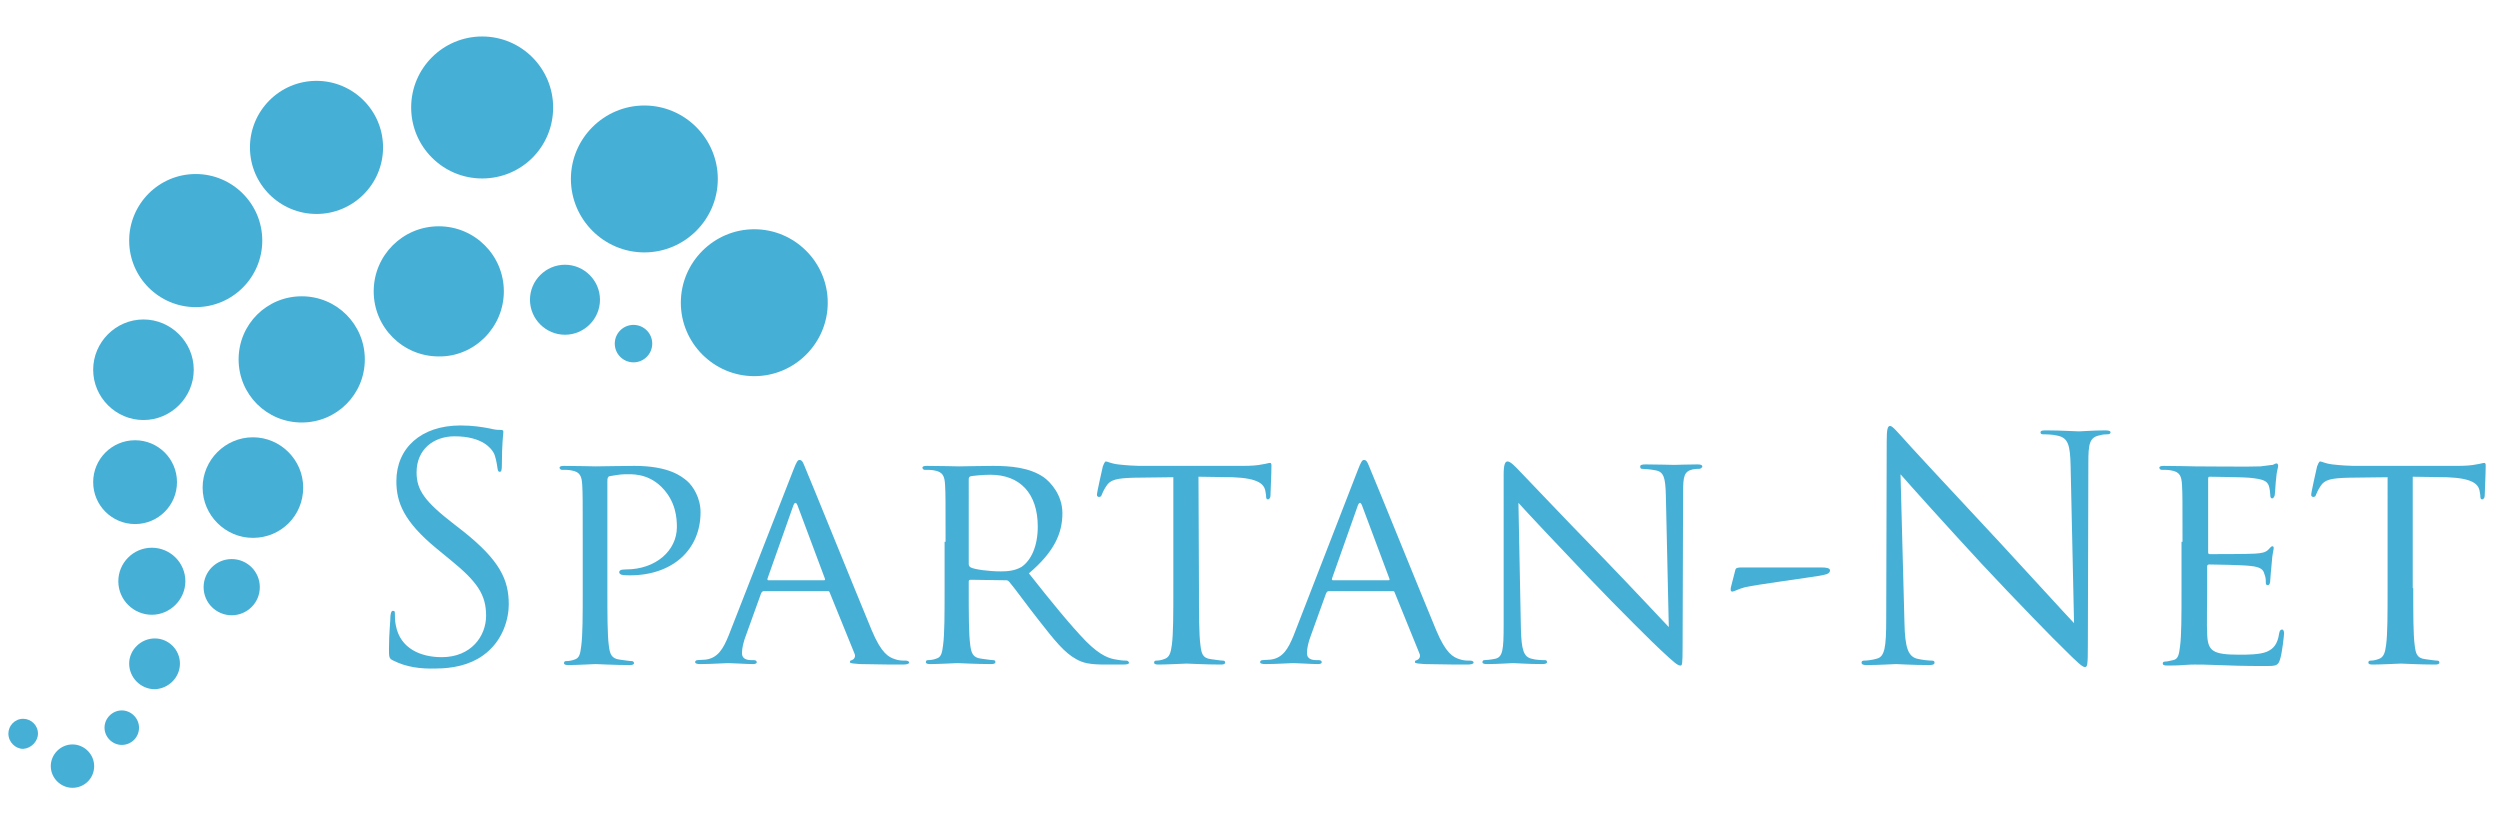 <?xml version="1.0" encoding="utf-8"?>
<!-- Generator: Adobe Illustrator 22.0.1, SVG Export Plug-In . SVG Version: 6.00 Build 0)  -->
<svg version="1.1" id="Layer_1" xmlns="http://www.w3.org/2000/svg" xmlns:xlink="http://www.w3.org/1999/xlink" x="0px" y="0px"
	 viewBox="0 0 507.1 167.1" style="enable-background:new 0 0 507.1 167.1;" xml:space="preserve">
<style type="text/css">
	.st0{fill:#46afd6;}
</style>
<g>
	<path class="st0" d="M145.6,36.3c0-8.2-6.7-14.9-14.9-14.9s-14.9,6.7-14.9,14.9s6.7,14.9,14.9,14.9
		C138.9,51.2,145.6,44.5,145.6,36.3z"/>
	<path class="st0" d="M167.9,61.4c0-8.2-6.7-14.9-14.9-14.9s-14.9,6.7-14.9,14.9s6.7,14.9,14.9,14.9S167.9,69.6,167.9,61.4z"/>
	<path class="st0" d="M112.2,21.8c0-7.9-6.4-14.4-14.4-14.4c-7.9,0-14.4,6.4-14.4,14.4c0,7.9,6.4,14.4,14.4,14.4
		C105.8,36.2,112.2,29.8,112.2,21.8z"/>
	<path class="st0" d="M77.7,29.9c0-7.5-6.1-13.5-13.5-13.5c-7.5,0-13.5,6.1-13.5,13.5c0,7.5,6.1,13.5,13.5,13.5S77.7,37.4,77.7,29.9
		z"/>
	<path class="st0" d="M102.2,59.1c0-7.3-5.9-13.2-13.2-13.2c-7.3,0-13.2,5.9-13.2,13.2S81.7,72.3,89,72.3
		C96.2,72.4,102.2,66.4,102.2,59.1z"/>
	<path class="st0" d="M121.7,60.8c0-3.9-3.2-7.1-7.1-7.1s-7.1,3.2-7.1,7.1s3.2,7.1,7.1,7.1S121.7,64.7,121.7,60.8z"/>
	<path class="st0" d="M132.3,69.7c0-2.1-1.7-3.8-3.8-3.8c-2.1,0-3.8,1.7-3.8,3.8c0,2.1,1.7,3.8,3.8,3.8S132.3,71.8,132.3,69.7z"/>
	<path class="st0" d="M53.2,48.8c0-7.5-6.1-13.5-13.5-13.5c-7.5,0-13.5,6.1-13.5,13.5c0,7.5,6.1,13.5,13.5,13.5S53.2,56.3,53.2,48.8
		z"/>
	<path class="st0" d="M74,72.9c0-7.1-5.7-12.8-12.8-12.8s-12.8,5.7-12.8,12.8s5.7,12.8,12.8,12.8C68.3,85.7,74,80,74,72.9z"/>
	<path class="st0" d="M39.3,75c0-5.6-4.6-10.2-10.2-10.2S18.9,69.4,18.9,75s4.6,10.2,10.2,10.2S39.3,80.6,39.3,75z"/>
	<path class="st0" d="M35.9,97.8c0-4.7-3.8-8.5-8.5-8.5s-8.5,3.8-8.5,8.5s3.8,8.5,8.5,8.5S35.9,102.5,35.9,97.8z"/>
	<path class="st0" d="M61.5,98.9c0-5.6-4.6-10.2-10.2-10.2s-10.2,4.6-10.2,10.2s4.6,10.2,10.2,10.2C57,109.1,61.5,104.6,61.5,98.9z"
		/>
	<path class="st0" d="M37.6,117.9c0-3.8-3.1-6.8-6.8-6.8c-3.8,0-6.8,3.1-6.8,6.8c0,3.8,3.1,6.8,6.8,6.8
		C34.5,124.7,37.6,121.6,37.6,117.9z"/>
	<path class="st0" d="M52.7,119.1c0-3.2-2.6-5.7-5.7-5.7c-3.2,0-5.7,2.6-5.7,5.7c0,3.2,2.6,5.7,5.7,5.7
		C50.1,124.8,52.7,122.3,52.7,119.1z"/>
	<path class="st0" d="M36.5,134.6c0-2.8-2.3-5.1-5.1-5.1s-5.2,2.3-5.2,5.1s2.3,5.2,5.2,5.2C34.2,139.7,36.5,137.4,36.5,134.6z"/>
	<path class="st0" d="M28.2,147.6c0-1.9-1.6-3.5-3.5-3.5s-3.5,1.6-3.5,3.5s1.6,3.5,3.5,3.5S28.2,149.6,28.2,147.6z"/>
	<path class="st0" d="M19.1,155.4c0-2.4-2-4.4-4.4-4.4s-4.4,2-4.4,4.4s2,4.4,4.4,4.4C17.1,159.8,19.1,157.9,19.1,155.4z"/>
	<path class="st0" d="M7.7,148.8c0-1.7-1.4-3-3-3c-1.7,0-3,1.4-3,3c0,1.7,1.4,3.1,3,3.1C6.3,151.8,7.7,150.4,7.7,148.8z"/>
</g>
<g>
	<path class="st0" d="M79.8,134c-0.9-0.4-0.9-0.7-0.9-2.4c0-3.1,0.3-5.7,0.3-6.7c0.1-0.7,0.2-1,0.5-1c0.4,0,0.4,0.2,0.4,0.7
		c0,0.6,0,1.4,0.2,2.3c0.9,4.7,5.1,6.4,9.3,6.4c6,0,9-4.3,9-8.4c0-4.3-1.8-6.9-7.2-11.3l-2.8-2.3c-6.7-5.5-8.2-9.4-8.2-13.7
		c0-6.7,5-11.3,13-11.3c2.5,0,4.3,0.3,5.9,0.6c1.2,0.3,1.7,0.3,2.2,0.3s0.6,0.1,0.6,0.4s-0.3,2.4-0.3,6.7c0,1-0.1,1.4-0.4,1.4
		c-0.4,0-0.4-0.3-0.5-0.8c-0.1-0.8-0.4-2.5-0.8-3.1c-0.4-0.7-2.1-3.3-7.9-3.3c-4.3,0-7.7,2.7-7.7,7.3c0,3.6,1.6,5.9,7.7,10.6
		l1.8,1.4c7.4,5.9,9.2,9.8,9.2,14.8c0,2.6-1,7.4-5.3,10.4c-2.7,1.9-6.1,2.6-9.5,2.6C85.2,135.7,82.4,135.3,79.8,134z"/>
	<path class="st0" d="M118.2,109.9c0-8.3,0-9.8-0.1-11.5c-0.1-1.8-0.4-2.7-2.3-3c-0.4-0.1-1.4-0.1-1.9-0.1c-0.2,0-0.4-0.3-0.4-0.4
		c0-0.3,0.3-0.4,0.9-0.4c2.5,0,6,0.1,6.4,0.1c1.2,0,5.3-0.1,7.9-0.1c7.1,0,9.6,2.2,10.6,3c1.3,1.1,2.8,3.5,2.8,6.4
		c0,7.7-5.8,12.8-14.3,12.8c-0.3,0-1.3,0-1.6-0.1c-0.3,0-0.6-0.3-0.6-0.5c0-0.4,0.3-0.6,1.4-0.6c6,0,10.3-3.8,10.3-8.6
		c0-1.8-0.2-5.2-3.1-8.1c-2.9-2.9-6.2-2.6-7.5-2.6c-0.9,0-2.5,0.3-3.1,0.4c-0.3,0.1-0.4,0.4-0.4,1v21.8c0,5.2,0,9.4,0.3,11.6
		c0.2,1.6,0.5,2.6,2.2,2.8c0.8,0.1,2,0.3,2.5,0.3c0.3,0,0.4,0.3,0.4,0.4c0,0.3-0.3,0.4-0.9,0.4c-3,0-6.7-0.2-6.9-0.2
		c-0.2,0-3.8,0.2-5.5,0.2c-0.6,0-0.9-0.1-0.9-0.4c0-0.2,0.1-0.4,0.4-0.4c0.5,0,1.2-0.1,1.7-0.3c1.1-0.3,1.2-1.3,1.4-2.8
		c0.3-2.2,0.3-6.4,0.3-11.6C118.2,119.4,118.2,109.9,118.2,109.9z"/>
	<path class="st0" d="M160.9,95.4c0.7-1.8,0.9-2.1,1.3-2.1c0.6,0,0.8,0.8,1.3,2c1,2.3,9.9,24.3,13.3,32.5c2,4.8,3.5,5.5,4.7,5.9
		c0.8,0.3,1.6,0.3,2.2,0.3c0.3,0,0.7,0.1,0.7,0.4c0,0.3-0.6,0.4-1.3,0.4c-0.8,0-4.9,0-8.7-0.1c-1.1-0.1-2-0.1-2-0.4
		c0-0.3,0.1-0.3,0.4-0.4c0.3-0.1,0.9-0.6,0.5-1.4l-5-12.3c-0.1-0.3-0.2-0.3-0.5-0.3H155c-0.3,0-0.4,0.1-0.6,0.4l-3.1,8.6
		c-0.5,1.3-0.8,2.6-0.8,3.6c0,1.1,0.9,1.4,1.9,1.4h0.5c0.4,0,0.6,0.2,0.6,0.4c0,0.3-0.3,0.4-0.8,0.4c-1.3,0-4.3-0.2-5-0.2
		c-0.6,0-3.3,0.2-5.6,0.2c-0.7,0-1.1-0.1-1.1-0.4c0-0.3,0.3-0.4,0.5-0.4c0.4,0,1.2-0.1,1.6-0.1c2.5-0.3,3.6-2.2,4.7-4.9L160.9,95.4z
		 M167.1,117.7c0.3,0,0.3-0.1,0.2-0.4l-5.5-14.7c-0.3-0.8-0.6-0.8-0.9,0l-5.2,14.7c-0.1,0.3,0,0.4,0.2,0.4H167.1z"/>
	<path class="st0" d="M191.8,109.9c0-8.3,0-9.8-0.1-11.5c-0.1-1.8-0.4-2.7-2.3-3c-0.4-0.1-1.4-0.1-1.9-0.1c-0.2,0-0.4-0.3-0.4-0.4
		c0-0.3,0.3-0.4,0.9-0.4c2.5,0,6.2,0.1,6.5,0.1c0.6,0,5.2-0.1,6.9-0.1c3.5,0,7.4,0.3,10.3,2.3c1.4,1,3.8,3.6,3.8,7.3
		c0,4-1.6,7.8-6.8,12.2c4.5,5.7,8.4,10.5,11.6,13.8c3,3,4.8,3.5,6.2,3.7c1.1,0.2,1.6,0.2,2,0.2c0.3,0,0.5,0.3,0.5,0.4
		c0,0.3-0.3,0.4-1.3,0.4h-3.5c-3.1,0-4.5-0.3-5.9-1.1c-2.4-1.3-4.4-3.8-7.6-7.9c-2.3-2.9-4.8-6.4-6-7.8c-0.3-0.3-0.4-0.3-0.8-0.3
		l-7-0.1c-0.3,0-0.4,0.1-0.4,0.4v1.3c0,5.2,0,9.3,0.3,11.5c0.2,1.6,0.5,2.6,2.2,2.8c0.8,0.1,2,0.3,2.5,0.3c0.4,0,0.4,0.3,0.4,0.4
		c0,0.3-0.3,0.4-0.9,0.4c-3,0-6.5-0.2-6.8-0.2c-0.1,0-3.8,0.2-5.5,0.2c-0.6,0-0.9-0.1-0.9-0.4c0-0.2,0.1-0.4,0.4-0.4
		c0.5,0,1.2-0.1,1.7-0.3c1.1-0.3,1.2-1.3,1.4-2.8c0.3-2.2,0.3-6.4,0.3-11.6v-9.3H191.8z M196.5,114.4c0,0.3,0.1,0.5,0.4,0.7
		c0.8,0.4,3.6,0.8,6.1,0.8c1.3,0,2.8-0.1,4.2-0.9c1.9-1.3,3.3-4.1,3.3-8.2c0-6.7-3.6-10.5-9.6-10.5c-1.6,0-3.4,0.2-4,0.3
		c-0.3,0.1-0.4,0.3-0.4,0.6V114.4z"/>
	<path class="st0" d="M243.2,119.3c0,5.2,0,9.4,0.3,11.6c0.2,1.6,0.4,2.6,2.1,2.8c0.8,0.1,2,0.3,2.5,0.3c0.4,0,0.4,0.3,0.4,0.4
		c0,0.3-0.3,0.4-0.9,0.4c-3,0-6.5-0.2-6.9-0.2c-0.3,0-4.1,0.2-5.7,0.2c-0.6,0-0.9-0.1-0.9-0.4c0-0.2,0.1-0.4,0.4-0.4
		c0.5,0,1.1-0.1,1.6-0.3c1.1-0.3,1.4-1.3,1.6-2.9c0.3-2.2,0.3-6.4,0.3-11.6V96.8l-8,0.1c-3.5,0.1-4.8,0.4-5.6,1.7
		c-0.6,0.9-0.7,1.3-0.9,1.7c-0.1,0.4-0.3,0.5-0.6,0.5c-0.1,0-0.4-0.1-0.4-0.4c0-0.6,1.1-5.3,1.2-5.8c0.1-0.3,0.4-1,0.6-1
		c0.4,0,0.9,0.4,2.5,0.6s3.7,0.3,4.3,0.3H252c1.8,0,3.1-0.1,4-0.3c0.8-0.1,1.3-0.3,1.6-0.3c0.3,0,0.3,0.3,0.3,0.6
		c0,1.6-0.2,5.5-0.2,6.1c0,0.4-0.3,0.7-0.5,0.7c-0.3,0-0.4-0.2-0.4-0.9l-0.1-0.6c-0.2-1.6-1.4-2.8-6.7-3l-6.9-0.1L243.2,119.3
		L243.2,119.3z"/>
	<path class="st0" d="M275.4,95.4c0.7-1.8,0.9-2.1,1.3-2.1c0.6,0,0.8,0.8,1.3,2c1,2.3,9.9,24.3,13.3,32.5c2,4.8,3.5,5.5,4.7,5.9
		c0.8,0.3,1.6,0.3,2.2,0.3c0.3,0,0.7,0.1,0.7,0.4c0,0.3-0.6,0.4-1.3,0.4c-0.8,0-4.9,0-8.7-0.1c-1.1-0.1-1.9-0.1-1.9-0.4
		c0-0.3,0.1-0.3,0.4-0.4c0.3-0.1,0.9-0.6,0.5-1.4l-5-12.3c-0.1-0.3-0.2-0.3-0.5-0.3h-12.8c-0.3,0-0.4,0.1-0.6,0.4l-3.1,8.6
		c-0.5,1.3-0.8,2.6-0.8,3.6c0,1.1,0.9,1.4,1.9,1.4h0.5c0.4,0,0.6,0.2,0.6,0.4c0,0.3-0.3,0.4-0.8,0.4c-1.3,0-4.3-0.2-5-0.2
		c-0.6,0-3.3,0.2-5.6,0.2c-0.7,0-1.1-0.1-1.1-0.4c0-0.3,0.3-0.4,0.5-0.4c0.4,0,1.2-0.1,1.6-0.1c2.5-0.3,3.6-2.2,4.7-4.9L275.4,95.4z
		 M281.6,117.7c0.3,0,0.3-0.1,0.2-0.4l-5.5-14.7c-0.3-0.8-0.6-0.8-0.9,0l-5.2,14.7c-0.1,0.3,0,0.4,0.2,0.4H281.6z"/>
	<path class="st0" d="M308.5,127.5c0.1,4.4,0.6,5.7,2.1,6.1c1,0.3,2.3,0.3,2.8,0.3c0.3,0,0.4,0.2,0.4,0.4c0,0.3-0.4,0.4-1,0.4
		c-3.1,0-5.3-0.2-5.9-0.2c-0.5,0-2.8,0.2-5.3,0.2c-0.6,0-0.9-0.1-0.9-0.4c0-0.3,0.2-0.4,0.4-0.4c0.4,0,1.4-0.1,2.3-0.3
		c1.4-0.4,1.6-1.8,1.6-6.7V96.3c0-2.1,0.3-2.7,0.8-2.7c0.6,0,1.6,1.1,2.1,1.6c0.9,0.9,8.9,9.4,17.5,18.2c5.5,5.7,11.4,12,13.1,13.8
		l-0.6-26.8c-0.1-3.5-0.4-4.7-2.1-5c-1-0.2-2.3-0.3-2.7-0.3c-0.4,0-0.4-0.3-0.4-0.5c0-0.3,0.4-0.4,1.1-0.4c2.5,0,5.2,0.1,5.8,0.1
		c0.6,0,2.5-0.1,4.7-0.1c0.6,0,1,0.1,1,0.4c0,0.2-0.3,0.5-0.6,0.5c-0.3,0-0.7,0-1.3,0.1c-1.8,0.4-2,1.4-2,4.7l-0.1,31.3
		c0,3.5-0.1,3.8-0.4,3.8c-0.6,0-1.1-0.4-4.2-3.3c-0.6-0.5-8.6-8.4-14.4-14.5c-6.4-6.7-12.6-13.3-14.3-15.2L308.5,127.5z"/>
	<path class="st0" d="M369.3,115.1c1.1,0,1.9,0.1,1.9,0.6c0,0.8-1.2,0.9-2.2,1.1c-1.7,0.3-12.8,1.8-15,2.3c-1.2,0.3-2.3,0.9-2.6,0.9
		c-0.4,0-0.4-0.4-0.3-0.9l0.9-3.5c0.1-0.4,0.4-0.5,1.4-0.5H369.3z"/>
	<path class="st0" d="M386.3,126.3c0.1,5.2,0.8,6.8,2.5,7.3c1.2,0.3,2.6,0.4,3.1,0.4c0.3,0,0.5,0.1,0.5,0.4c0,0.4-0.4,0.5-1.1,0.5
		c-3.6,0-6.1-0.2-6.7-0.2s-3.2,0.2-6,0.2c-0.6,0-1-0.1-1-0.5c0-0.3,0.2-0.4,0.5-0.4c0.5,0,1.6-0.1,2.6-0.4c1.6-0.4,1.9-2.3,1.9-8
		l0.1-36.1c0-2.5,0.2-3.1,0.7-3.1s1.6,1.4,2.2,2c0.9,1.1,10.3,11.2,20,21.6c6.2,6.7,13.1,14.3,15.1,16.4l-0.7-32
		c-0.1-4.1-0.5-5.5-2.5-6c-1.1-0.3-2.6-0.3-3.1-0.3c-0.4,0-0.5-0.2-0.5-0.4c0-0.4,0.5-0.4,1.3-0.4c2.8,0,5.8,0.2,6.5,0.2
		s2.8-0.2,5.3-0.2c0.7,0,1.1,0.1,1.1,0.4s-0.3,0.4-0.7,0.4c-0.3,0-0.8,0-1.5,0.2c-2.1,0.4-2.3,1.8-2.3,5.6l-0.1,36.9
		c0,4.2-0.1,4.5-0.6,4.5s-1.3-0.7-4.6-4c-0.7-0.6-9.8-9.9-16.4-17c-7.3-7.9-14.4-15.8-16.4-18.1L386.3,126.3z"/>
	<path class="st0" d="M442.7,109.9c0-8.3,0-9.8-0.1-11.5c-0.1-1.8-0.4-2.7-2.3-3c-0.4-0.1-1.4-0.1-1.9-0.1c-0.2,0-0.4-0.3-0.4-0.4
		c0-0.3,0.3-0.4,0.9-0.4c2.5,0,6.1,0.1,6.4,0.1c0.4,0,12,0.1,13.2,0c1.1-0.1,2.1-0.3,2.5-0.3c0.3-0.1,0.5-0.3,0.8-0.3
		c0.2,0,0.3,0.3,0.3,0.5c0,0.4-0.3,1-0.4,2.5c-0.1,0.5-0.2,2.9-0.3,3.5c-0.1,0.3-0.3,0.6-0.5,0.6c-0.3,0-0.4-0.3-0.4-0.7
		c0-0.4-0.1-1.3-0.3-1.9c-0.4-0.9-0.9-1.3-4-1.6c-0.9-0.1-7.4-0.2-8-0.2c-0.3,0-0.3,0.2-0.3,0.6v14.5c0,0.4,0,0.6,0.3,0.6
		c0.7,0,8,0,9.2-0.1c1.3-0.1,2.1-0.2,2.7-0.8c0.4-0.4,0.6-0.7,0.8-0.7c0.2,0,0.3,0.1,0.3,0.4s-0.3,1.2-0.4,3
		c-0.1,1.1-0.3,3.1-0.3,3.5s-0.1,1-0.5,1c-0.3,0-0.4-0.2-0.4-0.5c0-0.5,0-1.1-0.3-1.8c-0.2-0.8-0.7-1.4-2.8-1.6
		c-1.5-0.2-7.4-0.3-8.4-0.3c-0.3,0-0.4,0.2-0.4,0.4v4.5c0,1.8-0.1,8.1,0,9.1c0.1,3.6,1.1,4.3,6.6,4.3c1.4,0,4.1,0,5.5-0.6
		s2.2-1.6,2.5-3.7c0.1-0.6,0.3-0.8,0.6-0.8c0.3,0,0.4,0.4,0.4,0.8c0,0.4-0.4,4-0.8,5.2c-0.4,1.4-0.9,1.4-3.1,1.4
		c-4.2,0-7.4-0.1-9.6-0.2c-2.3-0.1-3.8-0.1-4.6-0.1c-0.1,0-1.2,0-2.4,0.1c-1.1,0.1-2.3,0.1-3.2,0.1c-0.6,0-0.9-0.1-0.9-0.4
		c0-0.2,0.1-0.4,0.4-0.4c0.5,0,1.2-0.2,1.7-0.3c1.1-0.2,1.2-1.3,1.4-2.8c0.3-2.2,0.3-6.4,0.3-11.6v-9.6H442.7z"/>
	<path class="st0" d="M489.5,119.3c0,5.2,0,9.4,0.3,11.6c0.2,1.6,0.4,2.6,2.1,2.8c0.8,0.1,2,0.3,2.5,0.3c0.4,0,0.4,0.3,0.4,0.4
		c0,0.3-0.3,0.4-0.9,0.4c-3,0-6.5-0.2-6.9-0.2c-0.3,0-4.1,0.2-5.7,0.2c-0.6,0-0.9-0.1-0.9-0.4c0-0.2,0.1-0.4,0.4-0.4
		c0.5,0,1.1-0.1,1.6-0.3c1.1-0.3,1.4-1.3,1.6-2.9c0.3-2.2,0.3-6.4,0.3-11.6V96.8l-8,0.1c-3.5,0.1-4.8,0.4-5.6,1.7
		c-0.6,0.9-0.7,1.3-0.9,1.7c-0.1,0.4-0.3,0.5-0.6,0.5c-0.1,0-0.4-0.1-0.4-0.4c0-0.6,1.1-5.3,1.2-5.8c0.1-0.3,0.4-1,0.6-1
		c0.4,0,0.9,0.4,2.5,0.6s3.7,0.3,4.3,0.3h20.9c1.8,0,3.1-0.1,4-0.3c0.8-0.1,1.3-0.3,1.6-0.3c0.3,0,0.3,0.3,0.3,0.6
		c0,1.6-0.2,5.5-0.2,6.1c0,0.4-0.3,0.7-0.5,0.7c-0.3,0-0.4-0.2-0.4-0.9l-0.1-0.6c-0.2-1.6-1.4-2.8-6.7-3l-6.9-0.1v22.6H489.5z"/>
</g>
</svg>
